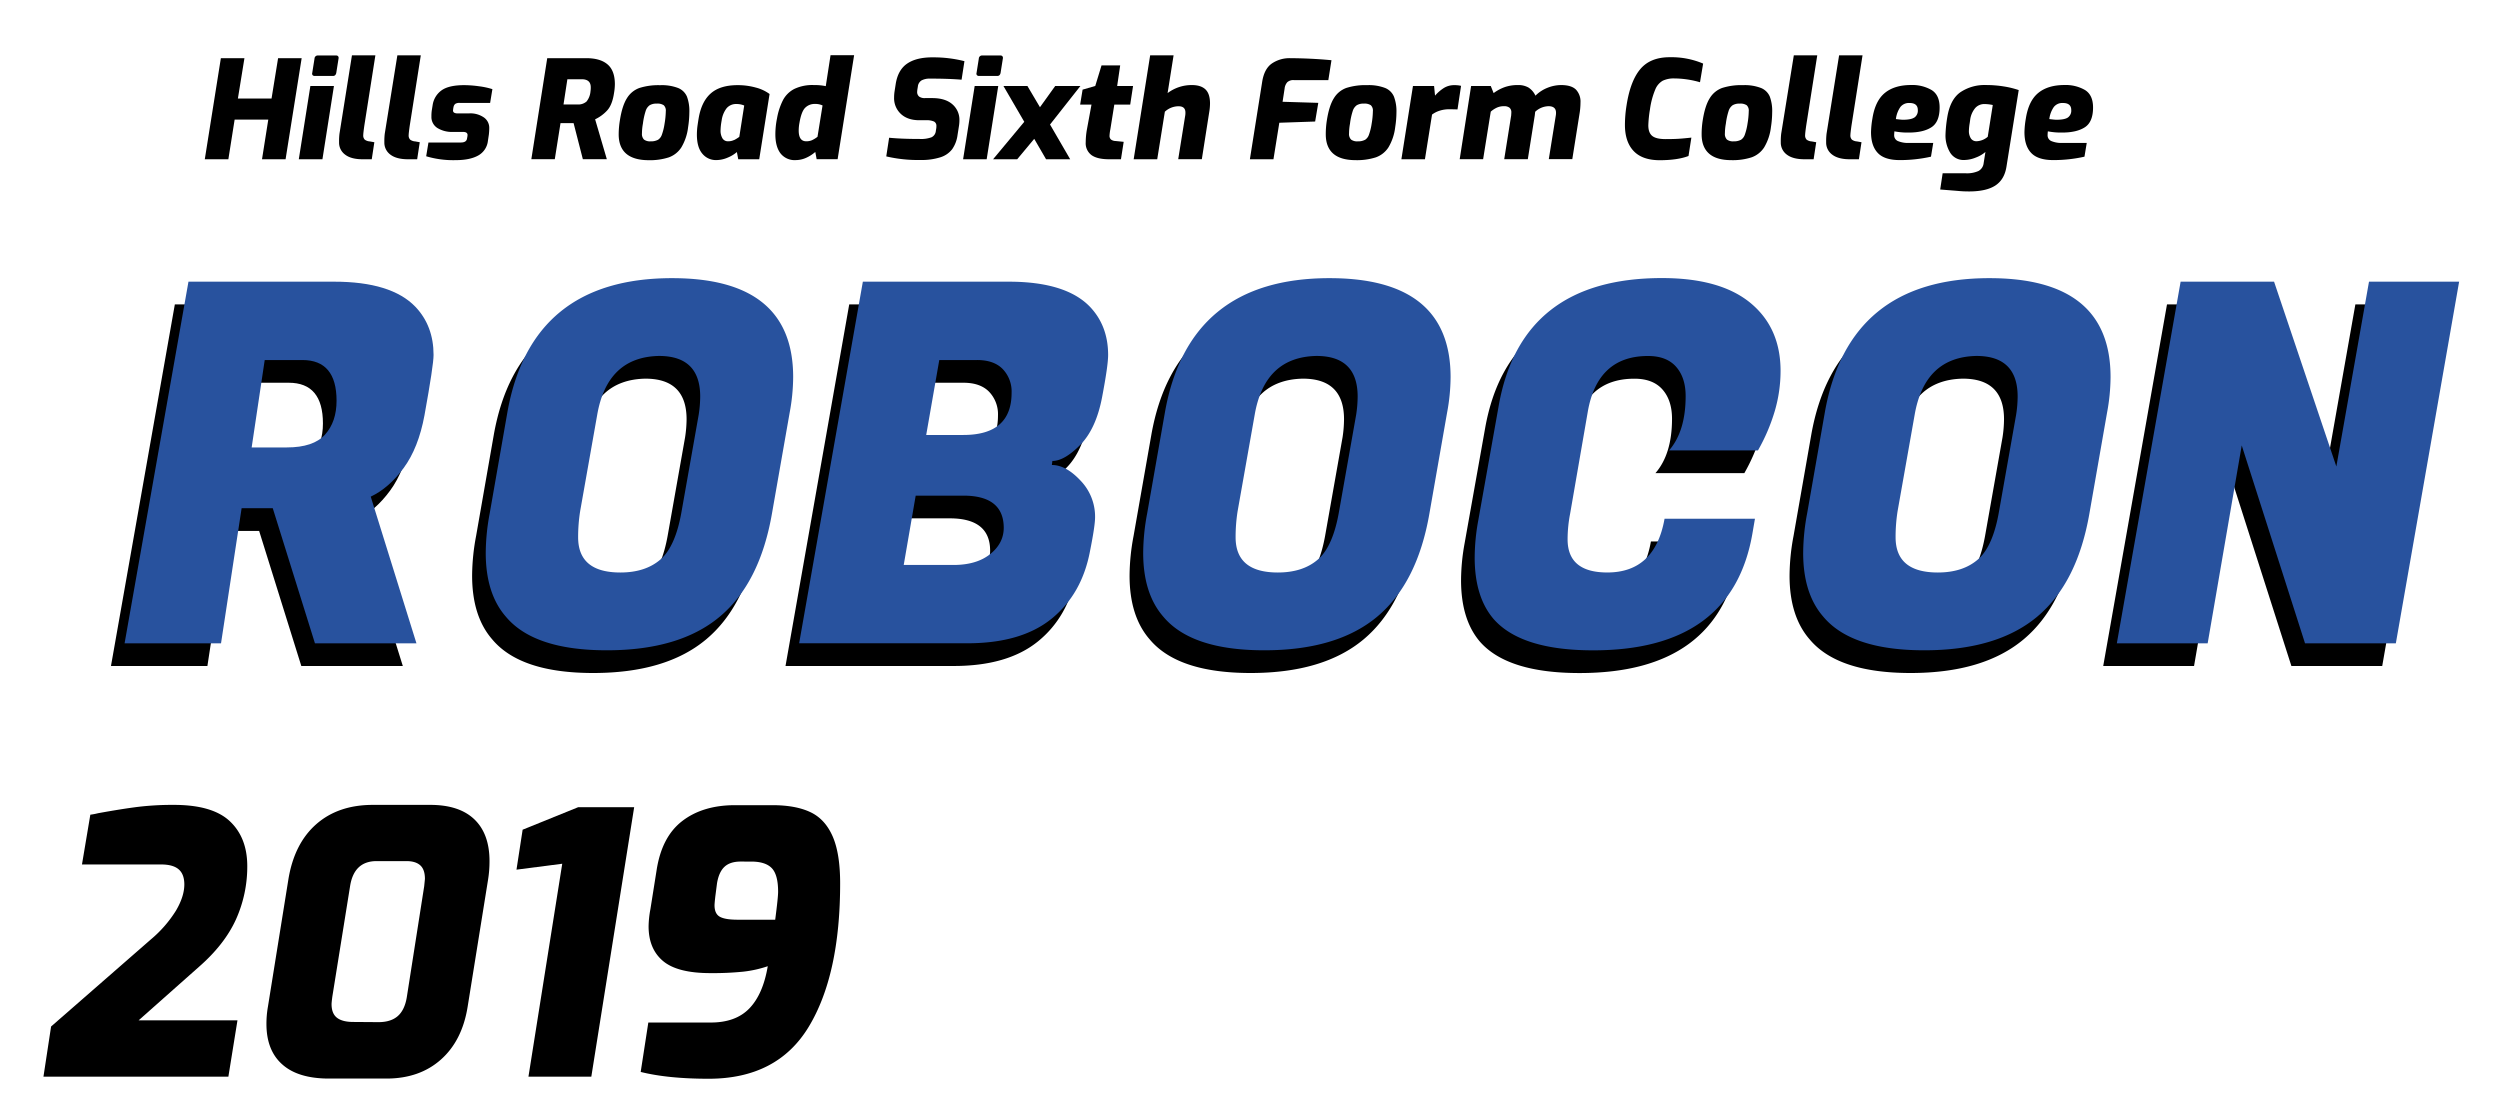 <svg xmlns="http://www.w3.org/2000/svg" viewBox="0 0 1101 490"><defs><style>.cls-1{fill:#28529e;}</style></defs><title>Artboard 1</title><g id="Layer_1" data-name="Layer 1"><path d="M141.11,134.05q25.21,0,35.83,11.06,8,8.41,8,21.23,0,4.44-4,26.55-2.66,14.38-9.18,23.23t-14.49,12.6l20.13,64.59H132.7l-18.58-59.5H100.41l-9.07,59.5H48.87L77,134.05Zm-13.94,34.51H110.58l-5.75,38.49h15.49q11.72,0,16.81-5.64t5.09-14.94Q142.22,168.56,127.17,168.56Z"/><path d="M290,132.5q53.31,0,53.31,43.58a87.16,87.16,0,0,1-1.55,15.7L334,236q-5.31,30.75-23,45.57t-49.77,14.82q-32.07,0-44.46-14.82-8.85-10.17-8.85-28.09A96.2,96.2,0,0,1,209.68,236l7.74-44.24Q227.82,132.5,290,132.5ZM267.19,262.13q11.07,0,17.7-5.76t9.29-21.23l7.52-42.47a54.59,54.59,0,0,0,.67-8q0-17.91-18.14-17.91-22.78.44-27.21,25.88l-7.52,42.47a72.72,72.72,0,0,0-.89,11.5Q248.61,262.12,267.19,262.13Z"/><path d="M438.18,134.05q25.21,0,35.84,11.06,8,8.41,8,21.23,0,4.65-2.66,18.59t-9.62,21q-7,7.08-12.27,7.08l-.23,1.77q6.19,0,12.61,6.86a22.84,22.84,0,0,1,6.42,16.14q0,3.77-2.21,14.82-3.54,19-16.93,29.87t-37.27,10.83H345.94L374,134.05Zm-19.91,94.23h-21L392,258.81h21.9q10.17,0,16.15-4.76t6-11.61Q436,228.28,418.27,228.28Zm6-59.72H407.66l-5.76,33h16.37q21.24,0,21.24-18.59a14.27,14.27,0,0,0-3.87-10.39Q431.77,168.55,424.25,168.56Z"/><path d="M579.53,132.5q53.29,0,53.31,43.58a87.16,87.16,0,0,1-1.55,15.7L623.54,236q-5.29,30.75-23,45.57t-49.77,14.82q-32.07,0-44.46-14.82-8.85-10.17-8.85-28.09A96.2,96.2,0,0,1,499.23,236L507,191.78Q517.37,132.5,579.53,132.5ZM556.74,262.13q11.07,0,17.7-5.76t9.29-21.23l7.52-42.47a54.47,54.47,0,0,0,.66-8q0-17.91-18.13-17.91-22.8.44-27.21,25.88l-7.52,42.47a72.72,72.72,0,0,0-.89,11.5Q538.16,262.12,556.74,262.13Z"/><path d="M695.65,296.41q-31.64,0-43.79-13.71-8.42-9.74-8.41-27.21A92,92,0,0,1,645,239.34l9.07-50.88q10-56,71.89-56,25.65,0,38.93,10.95t13.27,30A62.88,62.88,0,0,1,775.62,191a82.26,82.26,0,0,1-7.41,17.36H729.06q7.29-8.4,7.3-23.89,0-8.17-4.21-12.94t-12.38-4.75q-22.35,0-26.55,24.77l-7.74,44.68a59.56,59.56,0,0,0-1.11,11.29q0,14.6,17.48,14.6,21,0,25.22-23.67h39.81l-1.1,6.41Q756.93,296.41,695.65,296.41Z"/><path d="M870.18,132.5q53.31,0,53.31,43.58a87.16,87.16,0,0,1-1.55,15.7L914.2,236q-5.31,30.75-23,45.57t-49.78,14.82q-32.07,0-44.46-14.82-8.85-10.17-8.84-28.09A96.13,96.13,0,0,1,789.88,236l7.75-44.24Q808,132.5,870.18,132.5ZM847.4,262.13q11.05,0,17.69-5.76t9.29-21.23l7.52-42.47a53.23,53.23,0,0,0,.67-8q0-17.91-18.14-17.91-22.78.44-27.21,25.88l-7.52,42.47a72.74,72.74,0,0,0-.88,11.5Q828.82,262.12,847.4,262.13Z"/><path d="M1077,134.05l-27.87,159.26h-40l-27.87-87.15-15,87.15h-40l28.09-159.26h41.15l27.43,81.4,14.38-81.4Z"/><path d="M97.27,25.62h10.38l-2.88,17.76h14.82l2.88-17.76h10.38l-7.08,44.52H115.39l2.76-17.46H103.33l-2.76,17.46H90.19Z"/><path d="M136.69,37.86h10.38L142,70.14H131.59Zm1-4.74a1.09,1.09,0,0,1-.18-1l1-6.3a1.41,1.41,0,0,1,1.56-1.38h8a1,1,0,0,1,.87.39,1.25,1.25,0,0,1,.15,1l-1,6.3q-.3,1.32-1.44,1.32h-8.1A1.1,1.1,0,0,1,137.71,33.12Z"/><path d="M152,68.1a6.52,6.52,0,0,1-2.67-5.46,27.44,27.44,0,0,1,.18-3.78L155,24.36h10.32l-4.86,30.9q-.48,3.36-.48,4.2a2.58,2.58,0,0,0,.69,2.07,4.24,4.24,0,0,0,2.19.75l2,.36-1.14,7.5h-4Q154.63,70.14,152,68.1Z"/><path d="M171.94,68.1a6.52,6.52,0,0,1-2.67-5.46,27.44,27.44,0,0,1,.18-3.78L175,24.36h10.32l-4.86,30.9q-.48,3.36-.48,4.2a2.58,2.58,0,0,0,.69,2.07,4.24,4.24,0,0,0,2.19.75l2,.36-1.14,7.5h-4Q174.61,70.14,171.94,68.1Z"/><path d="M187.69,68.82l1-6.06h14.28q2.4,0,2.7-1.68l.18-1,.06-.6q0-1.38-2-1.38h-4.44a12.23,12.23,0,0,1-6.81-1.71A5.72,5.72,0,0,1,190,51.3a17.12,17.12,0,0,1,.18-2.82l.36-2.22a9.69,9.69,0,0,1,3.9-6.45q3.18-2.31,10-2.31A48.65,48.65,0,0,1,211,38a33,33,0,0,1,5.85,1.26l-1,6.06H202.45a3.46,3.46,0,0,0-1.89.39,2.2,2.2,0,0,0-.81,1.35l-.12.54-.12,1a1.15,1.15,0,0,0,.45,1,3,3,0,0,0,1.65.33h5.1a10.47,10.47,0,0,1,6.36,1.77,5.57,5.57,0,0,1,2.4,4.71,25.25,25.25,0,0,1-.18,2.88l-.42,2.82a8.4,8.4,0,0,1-4.35,6.42q-3.63,2-9.93,2A41.53,41.53,0,0,1,187.69,68.82Z"/><path d="M241,25.62h17.22q6.12,0,9.33,2.73T270.79,37a23.94,23.94,0,0,1-.36,3.9q-.78,5.34-3.09,7.8a17.16,17.16,0,0,1-5.25,3.84l5.16,17.58H256.69l-4.08-15.9h-5.76l-2.52,15.9H234ZM254.23,46a5.52,5.52,0,0,0,4.08-1.29,8.14,8.14,0,0,0,1.74-4.47,10.57,10.57,0,0,0,.12-1.8q0-3.54-4-3.54h-6.3L248.17,46Z"/><path d="M275.71,67.62q-3.24-2.88-3.24-8.46A39.06,39.06,0,0,1,273,53q1-6.42,3.09-9.72a10.62,10.62,0,0,1,5.49-4.53,27.63,27.63,0,0,1,9.12-1.23,20.1,20.1,0,0,1,8,1.26,7.11,7.11,0,0,1,3.84,3.78,18.18,18.18,0,0,1,1.05,6.84,43.59,43.59,0,0,1-.54,6.54,22.5,22.5,0,0,1-3,9,11,11,0,0,1-5.55,4.38,27.22,27.22,0,0,1-9,1.23Q279,70.5,275.71,67.62Zm14-6a4.34,4.34,0,0,0,1.77-2.28,25.07,25.07,0,0,0,1.2-4.89,36,36,0,0,0,.54-5.46,3.23,3.23,0,0,0-.9-2.64,5,5,0,0,0-3.06-.72,5.78,5.78,0,0,0-3.15.72,4.88,4.88,0,0,0-1.77,2.55,30.46,30.46,0,0,0-1.2,5.55,24.29,24.29,0,0,0-.42,4.26,3.52,3.52,0,0,0,.9,2.76,4.46,4.46,0,0,0,2.94.78A6.45,6.45,0,0,0,289.72,61.59Z"/><path d="M309.31,67.68q-2.4-2.82-2.4-8.4a29.37,29.37,0,0,1,.33-4.32q.33-2.22.39-2.52,1.2-7.56,5.34-11.25t11.88-3.69a29.46,29.46,0,0,1,8.07,1.08,17.46,17.46,0,0,1,6,2.82l-4.56,28.74h-9.24l-.6-3.18a14.31,14.31,0,0,1-4,2.43,12.83,12.83,0,0,1-5.1,1.11A7.68,7.68,0,0,1,309.31,67.68Zm14-6a15.67,15.67,0,0,0,2.28-1.41l2.16-13.8a8.53,8.53,0,0,0-3.36-.66A5.45,5.45,0,0,0,320,47.67a11.25,11.25,0,0,0-2.19,5.43,26.9,26.9,0,0,0-.48,4.32,6.62,6.62,0,0,0,.81,3.45,2.76,2.76,0,0,0,2.55,1.35A5.83,5.83,0,0,0,323.29,61.65Z"/><path d="M343.72,67.53q-2.25-3-2.25-8.37a35.47,35.47,0,0,1,.72-7,28.47,28.47,0,0,1,2.67-8.13,11.72,11.72,0,0,1,4.95-4.86,18.42,18.42,0,0,1,8.58-1.71,24.25,24.25,0,0,1,5.28.48l2.1-13.62h10.38l-7.26,45.78h-9.24l-.6-3.18A16,16,0,0,1,355,69.51a11.29,11.29,0,0,1-4.59,1A7.87,7.87,0,0,1,343.72,67.53Zm14-5.85a11.56,11.56,0,0,0,2.31-1.44l2.22-13.8a7.5,7.5,0,0,0-3.36-.66,5.83,5.83,0,0,0-4.26,1.65q-1.68,1.65-2.52,6.51a18.65,18.65,0,0,0-.36,3.54q0,4.74,3.3,4.74A6.3,6.3,0,0,0,357.76,61.68Z"/><path d="M390.31,68.88l1.26-8.22q5.46.54,13.44.54a13.27,13.27,0,0,0,5.25-.75,3.43,3.43,0,0,0,1.89-2.85l.18-1.08a6.1,6.1,0,0,0,.06-1,2.09,2.09,0,0,0-1.05-2,7.85,7.85,0,0,0-3.51-.57h-2.94q-5.16,0-8.13-2.76a9.45,9.45,0,0,1-3-7.26,18.67,18.67,0,0,1,.18-2.52l.54-3.48q1-6.24,5.16-9T411,25.26a55,55,0,0,1,13.74,1.68l-1.26,8.16q-5.76-.48-13.8-.48a7.68,7.68,0,0,0-3.81.78,3.58,3.58,0,0,0-1.65,2.76l-.18,1.08a9.87,9.87,0,0,0-.12,1.14,2.6,2.6,0,0,0,.84,2.13,4.13,4.13,0,0,0,2.64.69h3.18q5.7,0,8.82,2.7A9,9,0,0,1,422.53,53a16.62,16.62,0,0,1-.18,2.34l-.66,4.2a14,14,0,0,1-2.34,6.15,10.47,10.47,0,0,1-5.16,3.57,27.57,27.57,0,0,1-8.94,1.2A61,61,0,0,1,390.31,68.88Z"/><path d="M429.25,37.86h10.38l-5.1,32.28H424.15Zm1-4.74a1.09,1.09,0,0,1-.18-1l1-6.3a1.41,1.41,0,0,1,1.56-1.38h8a1,1,0,0,1,.87.39,1.25,1.25,0,0,1,.15,1l-1,6.3q-.3,1.32-1.44,1.32h-8.1A1.1,1.1,0,0,1,430.27,33.12Z"/><path d="M462.43,54.84l8.88,15.3H460.69l-5.22-9-7.5,9H437.35l13.74-16.5-9.18-15.78h10.56L458,47.22l6.72-9.36h11.1Z"/><path d="M480.7,68.31a6.51,6.51,0,0,1-2.55-5.67,32.92,32.92,0,0,1,.54-5.7l2-10.86h-5l1.08-6.6,5.58-1.62,2.76-9.06h8.22L492,37.86h7l-1.26,8.22h-7L489,56.94a18.28,18.28,0,0,0-.36,2.76,2.17,2.17,0,0,0,.63,1.74,3.55,3.55,0,0,0,2,.66l3.6.36-1.2,7.68h-5.22Q483.25,70.14,480.7,68.31Z"/><path d="M506.53,24.36h10.32L514.21,41a17.59,17.59,0,0,1,10.68-3.54q4,0,6,1.92t2,6.18a23.94,23.94,0,0,1-.36,3.9l-3.24,20.64H518.89L522,50.7a7.69,7.69,0,0,0,.06-1.14q0-2.76-3-2.76A8.89,8.89,0,0,0,513,49.2l-3.36,20.94H499.27Z"/><path d="M555.85,36.12q.9-5.82,4.29-8.16a13.75,13.75,0,0,1,8-2.34q9.48.06,18.24.9L585,35.28H569.83a3.94,3.94,0,0,0-2.88.9,4.92,4.92,0,0,0-1.2,2.76l-.9,5.88,15.72.48-1.38,8.22-15.78.54-2.58,16.08H550.45Z"/><path d="M587.11,67.62q-3.24-2.88-3.24-8.46a39.06,39.06,0,0,1,.48-6.18q1-6.42,3.09-9.72a10.62,10.62,0,0,1,5.49-4.53,27.63,27.63,0,0,1,9.12-1.23,20.1,20.1,0,0,1,8,1.26,7.11,7.11,0,0,1,3.84,3.78A18.18,18.18,0,0,1,615,49.38a43.59,43.59,0,0,1-.54,6.54,22.5,22.5,0,0,1-3,9,11,11,0,0,1-5.55,4.38,27.26,27.26,0,0,1-9,1.23Q590.35,70.5,587.11,67.62Zm14-6a4.34,4.34,0,0,0,1.77-2.28,25.07,25.07,0,0,0,1.2-4.89,36,36,0,0,0,.54-5.46,3.23,3.23,0,0,0-.9-2.64,5,5,0,0,0-3.06-.72,5.78,5.78,0,0,0-3.15.72,4.88,4.88,0,0,0-1.77,2.55,29.63,29.63,0,0,0-1.2,5.55,24.29,24.29,0,0,0-.42,4.26,3.52,3.52,0,0,0,.9,2.76,4.46,4.46,0,0,0,2.94.78A6.48,6.48,0,0,0,601.12,61.59Z"/><path d="M622.27,37.86h9.3l.42,4.26a17.7,17.7,0,0,1,3.93-3.39,8.5,8.5,0,0,1,4.53-1.23,12.68,12.68,0,0,1,3,.3l-1.56,10.38c-.77,0-2-.06-3.6-.06a13.47,13.47,0,0,0-4.35.66,10.91,10.91,0,0,0-3.27,1.68l-3.13,19.68H617.17Z"/><path d="M647.88,37.86h8.65L657.79,41a18.88,18.88,0,0,1,4.83-2.61,17.17,17.17,0,0,1,5.91-.93,8.94,8.94,0,0,1,4.59,1.08,8.4,8.4,0,0,1,3.09,3.6,15.65,15.65,0,0,1,5.46-3.54,16.3,16.3,0,0,1,5.82-1.14q4.54,0,6.56,2a7.67,7.67,0,0,1,2,5.67,31.13,31.13,0,0,1-.48,5.28l-3.13,19.68H682.09l3.12-19.44a7.2,7.2,0,0,0,.06-1c0-1.92-1.11-2.88-3.31-2.88a8.85,8.85,0,0,0-5.87,2.46l-.18,1.62-3.06,19.26H662.46l3.07-19.32c0-.32.06-.72.06-1.2a2.63,2.63,0,0,0-.81-2.16,3.79,3.79,0,0,0-2.43-.66,7.45,7.45,0,0,0-3.13.63,11.14,11.14,0,0,0-2.69,1.77l-3.36,20.94H642.85Z"/><path d="M719.4,66.45Q715.62,62.4,715.62,55a54.71,54.71,0,0,1,.72-8.64q1.68-10.8,6.12-16t13-5.16A35.68,35.68,0,0,1,750.06,28l-1.38,8.22a41.8,41.8,0,0,0-11.4-1.68,11.31,11.31,0,0,0-5,1,7.84,7.84,0,0,0-3.3,3.87,34.7,34.7,0,0,0-2.34,8.79,51.82,51.82,0,0,0-.72,7q0,3.24,1.71,4.65t5.91,1.41q3.48,0,5.79-.15t5.55-.51l-1.26,8.1q-4.86,1.86-12.84,1.86Q723.18,70.5,719.4,66.45Z"/><path d="M752.64,67.62q-3.24-2.88-3.24-8.46a39.06,39.06,0,0,1,.48-6.18q1-6.42,3.09-9.72a10.62,10.62,0,0,1,5.49-4.53,27.63,27.63,0,0,1,9.12-1.23,20.1,20.1,0,0,1,8,1.26,7.11,7.11,0,0,1,3.84,3.78,18.18,18.18,0,0,1,1.05,6.84,43.59,43.59,0,0,1-.54,6.54,22.5,22.5,0,0,1-3,9,11,11,0,0,1-5.55,4.38,27.22,27.22,0,0,1-9,1.23Q755.88,70.5,752.64,67.62Zm14-6a4.34,4.34,0,0,0,1.77-2.28,25.07,25.07,0,0,0,1.2-4.89,36,36,0,0,0,.54-5.46,3.23,3.23,0,0,0-.9-2.64,5,5,0,0,0-3.06-.72,5.78,5.78,0,0,0-3.15.72,4.88,4.88,0,0,0-1.77,2.55,30.46,30.46,0,0,0-1.2,5.55,24.29,24.29,0,0,0-.42,4.26,3.52,3.52,0,0,0,.9,2.76,4.46,4.46,0,0,0,2.94.78A6.45,6.45,0,0,0,766.65,61.59Z"/><path d="M786.93,68.1a6.52,6.52,0,0,1-2.67-5.46,27.44,27.44,0,0,1,.18-3.78L790,24.36h10.32l-4.86,30.9q-.48,3.36-.48,4.2a2.58,2.58,0,0,0,.69,2.07,4.24,4.24,0,0,0,2.19.75l2,.36-1.14,7.5h-4Q789.6,70.14,786.93,68.1Z"/><path d="M806.91,68.1a6.52,6.52,0,0,1-2.67-5.46,27.44,27.44,0,0,1,.18-3.78l5.52-34.5h10.32l-4.86,30.9q-.48,3.36-.48,4.2a2.58,2.58,0,0,0,.69,2.07,4.24,4.24,0,0,0,2.19.75l2,.36-1.14,7.5h-4Q809.58,70.14,806.91,68.1Z"/><path d="M827,67.38q-3-3.12-3-9.18a39.32,39.32,0,0,1,.6-5.94q1.2-7.8,5.46-11.31t11.58-3.51a17,17,0,0,1,9,2.19q3.57,2.19,3.57,7.71,0,6.36-3.6,8.7t-10,2.34a30.23,30.23,0,0,1-6.3-.54,16.25,16.25,0,0,0-.12,1.68,2.74,2.74,0,0,0,1.59,2.58,11.43,11.43,0,0,0,5.07.84H851.4l-1,6.06a61.82,61.82,0,0,1-13.74,1.5Q829.92,70.5,827,67.38Zm16.17-15.66a3.7,3.7,0,0,0,1.44-3.24q0-3.12-3.66-3.12a4.76,4.76,0,0,0-4,1.74,11.75,11.75,0,0,0-2,5.34q2.4.3,3.12.3Q841.68,52.74,843.12,51.72Z"/><path d="M854.46,83.46l1.08-7.14h10.32a12.28,12.28,0,0,0,5.43-1,4.43,4.43,0,0,0,2.31-3.48l.78-4.92a13.63,13.63,0,0,1-4.23,2.46,13.86,13.86,0,0,1-5.07,1.08,6.9,6.9,0,0,1-6.21-3.21,14.5,14.5,0,0,1-2.07-8,58,58,0,0,1,.78-7.62q1.26-7.8,5.76-11a19,19,0,0,1,11.22-3.18,48.91,48.91,0,0,1,8,.63,38.39,38.39,0,0,1,6.48,1.59l-5.4,33.78q-.9,5.64-4.89,8.25t-11.61,2.61q-2.64,0-5-.24ZM875.4,60.24l2.22-14a19,19,0,0,0-3.66-.42,5.39,5.39,0,0,0-4,1.68,10.06,10.06,0,0,0-2.31,5.34l-.18,1.32a22.9,22.9,0,0,0-.36,3.36A6,6,0,0,0,868,61a2.89,2.89,0,0,0,2.49,1.2A8,8,0,0,0,875.4,60.24Z"/><path d="M894.57,67.38q-3-3.12-3-9.18a39.32,39.32,0,0,1,.6-5.94q1.2-7.8,5.46-11.31t11.58-3.51a17,17,0,0,1,9,2.19q3.57,2.19,3.57,7.71,0,6.36-3.6,8.7t-10,2.34a30.23,30.23,0,0,1-6.3-.54,16.25,16.25,0,0,0-.12,1.68,2.74,2.74,0,0,0,1.59,2.58,11.43,11.43,0,0,0,5.07.84H919l-1,6.06a61.82,61.82,0,0,1-13.74,1.5Q897.54,70.5,894.57,67.38Zm16.17-15.66a3.7,3.7,0,0,0,1.44-3.24q0-3.12-3.66-3.12a4.76,4.76,0,0,0-4,1.74,11.75,11.75,0,0,0-2,5.34q2.4.3,3.12.3Q909.3,52.74,910.74,51.72Z"/><path class="cls-1" d="M147.11,124.05q25.21,0,35.83,11.06,8,8.41,8,21.23,0,4.44-4,26.55-2.66,14.38-9.18,23.23t-14.49,12.6l20.13,64.59H138.7l-18.58-59.5H106.41l-9.07,59.5H54.87L83,124.05Zm-13.94,34.51H116.58l-5.75,38.49h15.49q11.72,0,16.81-5.64t5.09-14.94Q148.22,158.56,133.17,158.56Z"/><path class="cls-1" d="M296,122.5q53.31,0,53.31,43.58a87.16,87.16,0,0,1-1.55,15.7L340,226q-5.31,30.75-23,45.57t-49.77,14.82q-32.07,0-44.46-14.82-8.85-10.17-8.85-28.09A96.2,96.2,0,0,1,215.68,226l7.74-44.24Q233.82,122.5,296,122.5ZM273.19,252.13q11.07,0,17.7-5.76t9.29-21.23l7.52-42.47a54.59,54.59,0,0,0,.67-8q0-17.91-18.14-17.91-22.78.44-27.21,25.88l-7.52,42.47a72.72,72.72,0,0,0-.89,11.5Q254.61,252.12,273.19,252.13Z"/><path class="cls-1" d="M444.18,124.05q25.21,0,35.84,11.06,8,8.41,8,21.23,0,4.65-2.66,18.59t-9.62,21q-7,7.08-12.27,7.08l-.23,1.77q6.19,0,12.61,6.86a22.84,22.84,0,0,1,6.42,16.14q0,3.77-2.21,14.82-3.54,19-16.93,29.87t-37.27,10.83H351.94L380,124.05Zm-19.91,94.23h-21L398,248.81h21.9q10.17,0,16.15-4.76t6-11.61Q442,218.28,424.27,218.28Zm6-59.72H413.66l-5.76,33h16.37q21.24,0,21.24-18.59a14.27,14.27,0,0,0-3.87-10.39Q437.77,158.55,430.25,158.56Z"/><path class="cls-1" d="M585.53,122.5q53.29,0,53.31,43.58a87.16,87.16,0,0,1-1.55,15.7L629.54,226q-5.29,30.75-23,45.57t-49.77,14.82q-32.07,0-44.46-14.82-8.85-10.17-8.85-28.09A96.2,96.2,0,0,1,505.23,226L513,181.78Q523.37,122.5,585.53,122.5ZM562.74,252.13q11.07,0,17.7-5.76t9.29-21.23l7.52-42.47a54.47,54.47,0,0,0,.66-8q0-17.91-18.13-17.91-22.8.44-27.21,25.88l-7.52,42.47a72.72,72.72,0,0,0-.89,11.5Q544.16,252.12,562.74,252.13Z"/><path class="cls-1" d="M701.65,286.41q-31.64,0-43.79-13.71-8.42-9.74-8.41-27.21A92,92,0,0,1,651,229.34l9.07-50.88q10-56,71.89-56,25.65,0,38.93,10.95t13.27,30A62.88,62.88,0,0,1,781.62,181a82.26,82.26,0,0,1-7.41,17.36H735.06q7.29-8.4,7.3-23.89,0-8.17-4.21-12.94t-12.38-4.75q-22.35,0-26.55,24.77l-7.74,44.68a59.56,59.56,0,0,0-1.11,11.29q0,14.6,17.48,14.6,21,0,25.22-23.67h39.81l-1.1,6.41Q762.93,286.41,701.65,286.41Z"/><path class="cls-1" d="M876.18,122.5q53.31,0,53.31,43.58a87.16,87.16,0,0,1-1.55,15.7L920.2,226q-5.31,30.75-23,45.57t-49.78,14.82q-32.07,0-44.46-14.82-8.85-10.17-8.84-28.09A96.13,96.13,0,0,1,795.88,226l7.75-44.24Q814,122.5,876.18,122.5ZM853.4,252.13q11.05,0,17.69-5.76t9.29-21.23l7.52-42.47a53.23,53.23,0,0,0,.67-8q0-17.91-18.14-17.91-22.78.44-27.21,25.88l-7.52,42.47a72.74,72.74,0,0,0-.88,11.5Q834.82,252.12,853.4,252.13Z"/><path class="cls-1" d="M1083,124.05l-27.87,159.26h-40l-27.87-87.15-15,87.15h-40l28.09-159.26h41.15l27.43,81.4,14.38-81.4Z"/><line x1="93" y1="18" x2="9" y2="482"/></g><g id="Layer_2" data-name="Layer 2"><path d="M22.5,452.07l44-38.4a53.21,53.21,0,0,0,11-12.64q3.67-6.24,3.68-11.52,0-4.49-2.48-6.64c-1.66-1.44-4.24-2.16-7.76-2.16H36.1l3.68-21.92a27.48,27.48,0,0,0,3.36-.64q10.56-1.92,17.6-2.8a127.92,127.92,0,0,1,15.84-.88q17,0,24.64,7.2t7.68,19.68a56.67,56.67,0,0,1-5,23.6q-5,11-16.32,20.88L61.06,449.35h43.52l-4,24.8H19.14Z"/><path d="M124.34,468.79q-7-6.17-7-17.84a43.45,43.45,0,0,1,.64-7.52l9-56q2.55-15.84,12.24-24.4t25-8.56h25.28q12.79,0,19.44,6.4t6.64,18.4a50.38,50.38,0,0,1-.64,8.16l-9,56q-2.4,14.88-11.76,23.2T170.34,475H144.9Q131.3,475,124.34,468.79Zm42.32-18.64q5.43,0,8.48-2.64t4-8.24l7.68-49,.32-3.2c0-2.77-.7-4.77-2.08-6s-3.42-1.84-6.08-1.84H165.86q-9.93,0-11.68,11l-7.84,48.8c-.22,1.71-.32,2.77-.32,3.2q0,4.15,2.4,6t7.2,1.84Z"/><path d="M247.61,380.39,227.46,383l2.71-17.6,24.48-9.92h24.64L260.42,474.15H232.73Z"/><path d="M356.89,357.67q6.41,3,9.76,10.56T370,389q0,40.32-13.84,63.2t-44.08,22.88q-17.91,0-29.92-3l3.36-21.76h27.52q11,0,17-6.24t8.08-18.56a50.84,50.84,0,0,1-10.8,2.4,132.75,132.75,0,0,1-14.48.64q-14.55,0-20.88-5.36t-6.32-15.28a44.44,44.44,0,0,1,.8-7.52l2.72-17.12q2.25-14.72,11.28-21.68t23.12-7h16.8Q350.49,354.63,356.89,357.67Zm-30.72,21.76q-4.64,0-7.12,2.32c-1.65,1.55-2.74,4-3.28,7.28L315,395c-.21,1.92-.32,3.15-.32,3.68q0,3.67,2.24,5t7.68,1.36h16.8q1.29-9.91,1.28-12.32,0-7.51-2.8-10.4c-1.86-1.92-4.88-2.88-9-2.88Z"/></g></svg>